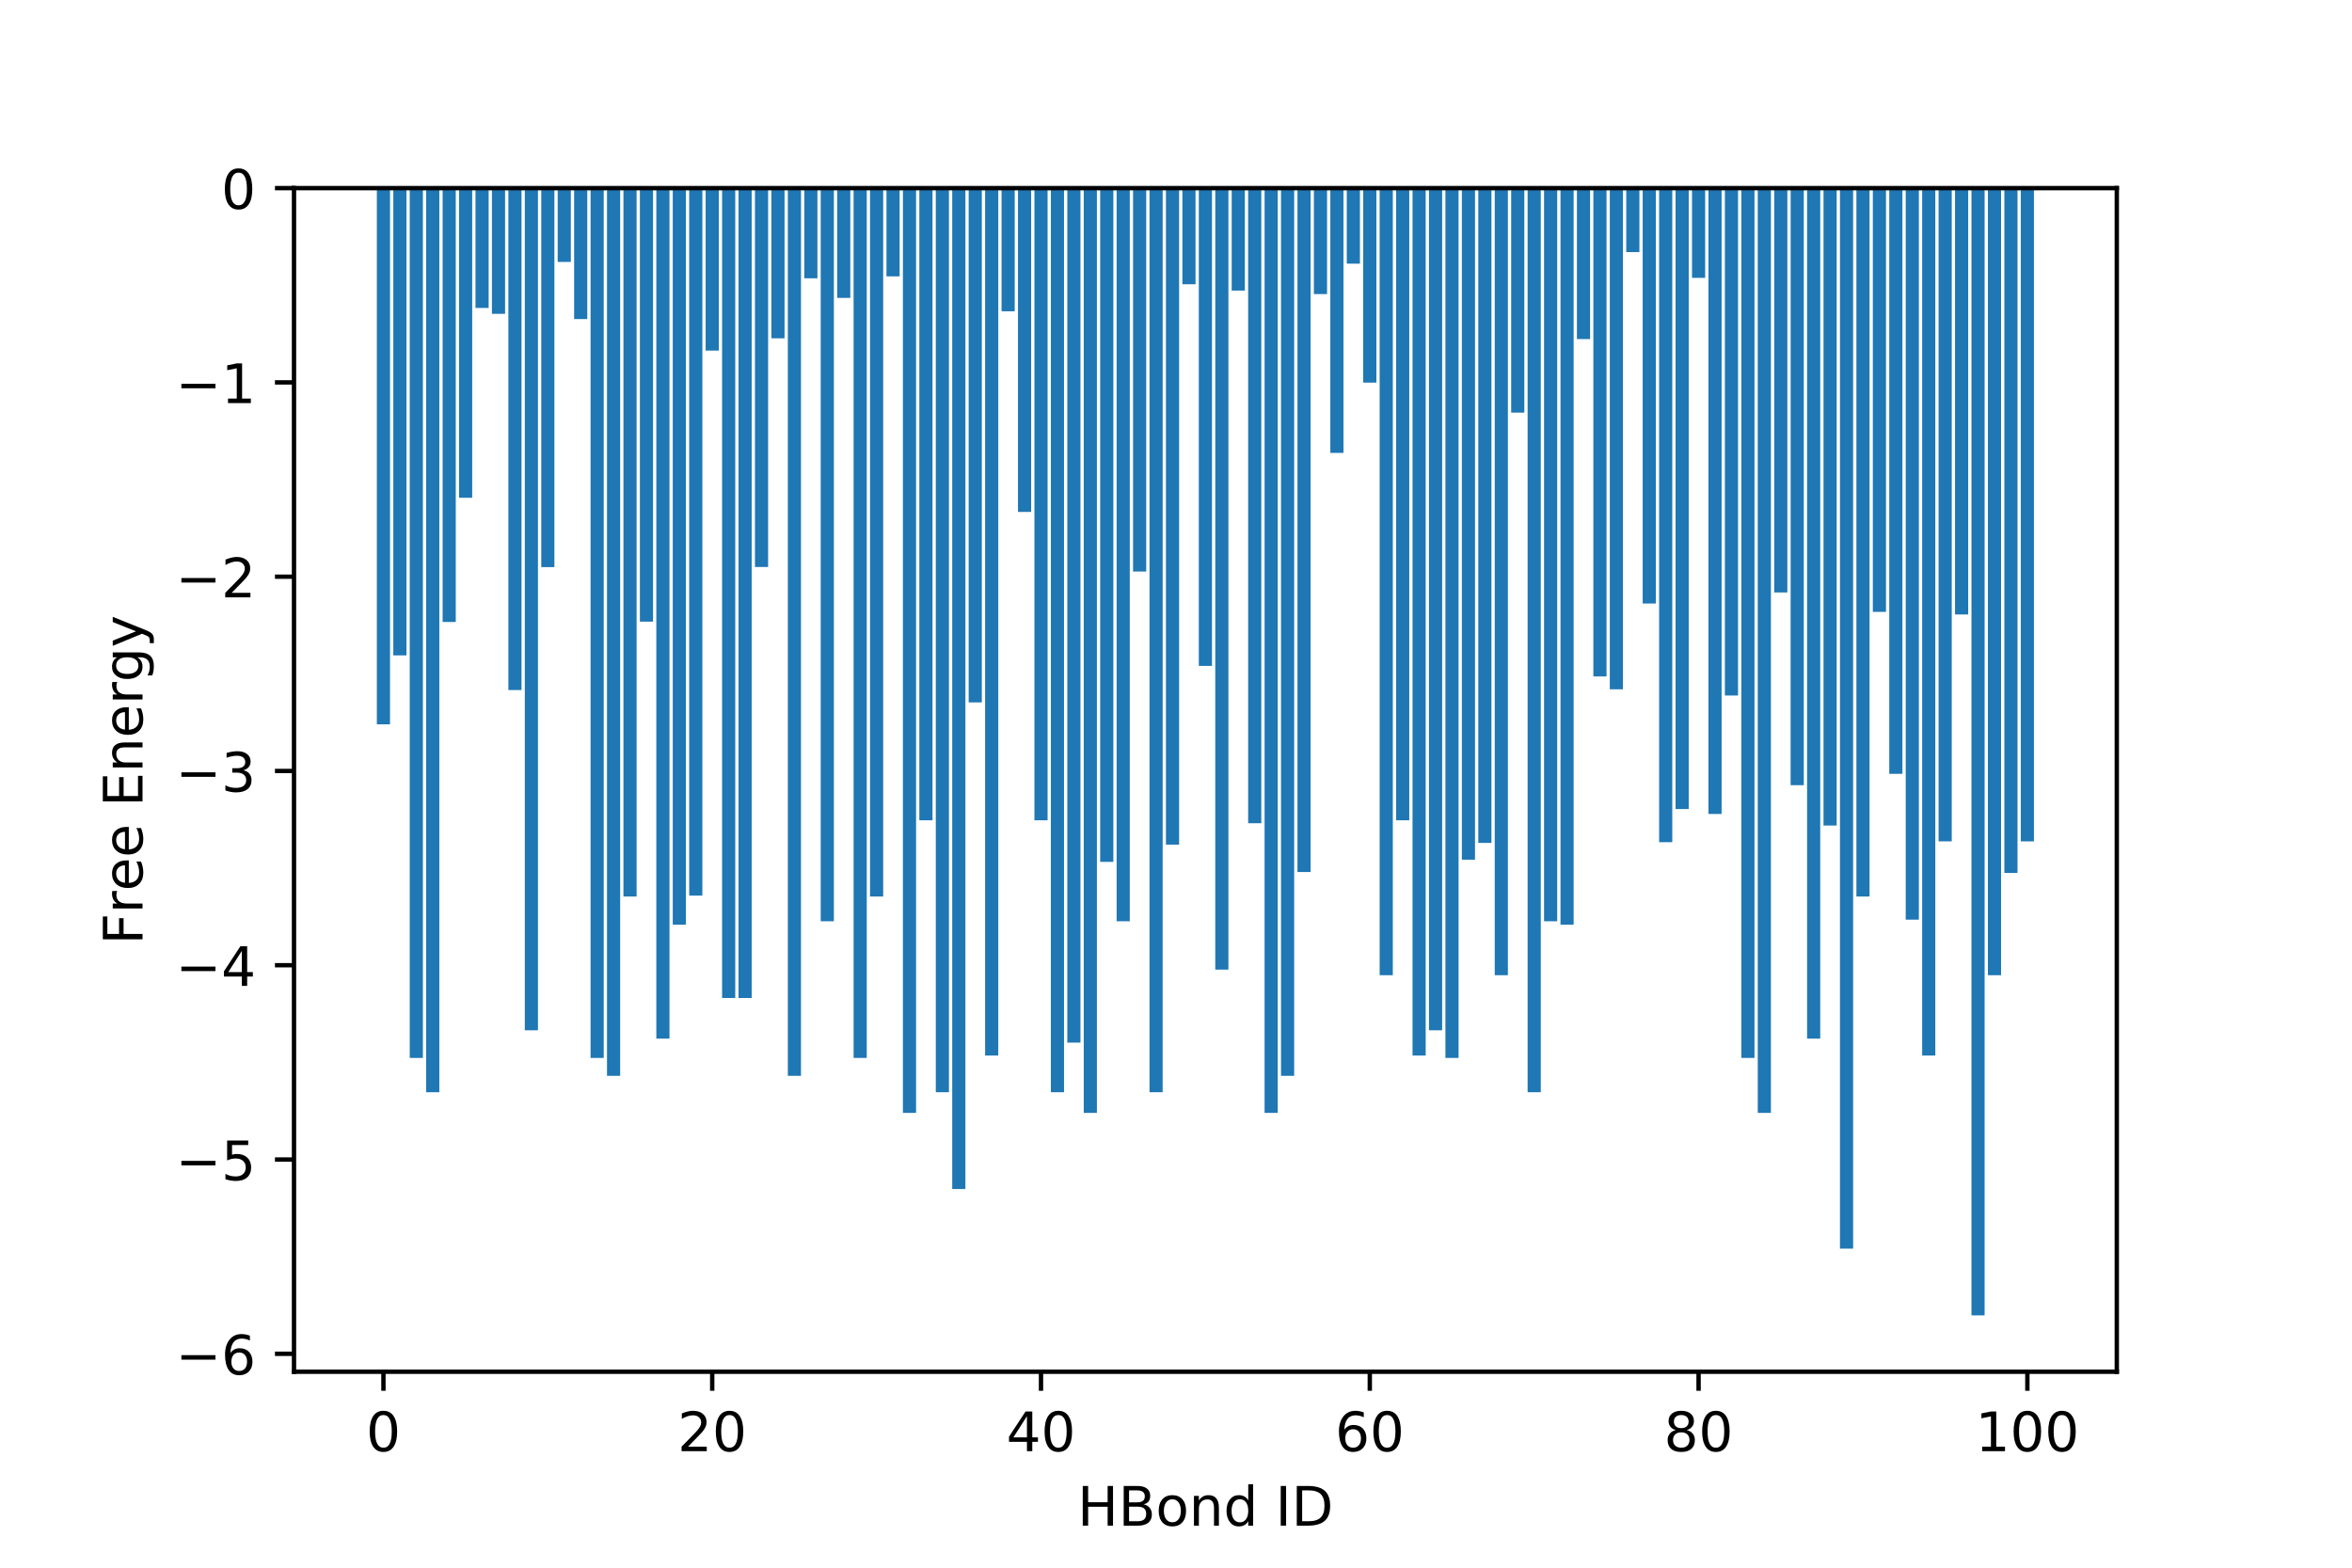 <?xml version="1.0" encoding="utf-8" standalone="no"?>
<!DOCTYPE svg PUBLIC "-//W3C//DTD SVG 1.1//EN"
  "http://www.w3.org/Graphics/SVG/1.1/DTD/svg11.dtd">
<!-- Created with matplotlib (http://matplotlib.org/) -->
<svg height="288pt" version="1.1" viewBox="0 0 432 288" width="432pt" xmlns="http://www.w3.org/2000/svg" xmlns:xlink="http://www.w3.org/1999/xlink">
 <defs>
  <style type="text/css">
*{stroke-linecap:butt;stroke-linejoin:round;}
  </style>
 </defs>
 <g id="figure_1">
  <g id="patch_1">
   <path d="M 0 288 
L 432 288 
L 432 0 
L 0 0 
z
" style="fill:#ffffff;"/>
  </g>
  <g id="axes_1">
   <g id="patch_2">
    <path d="M 54 252 
L 388.8 252 
L 388.8 34.56 
L 54 34.56 
z
" style="fill:#ffffff;"/>
   </g>
   <g id="patch_3">
    <path clip-path="url(#p989423bace)" d="M 69.218 34.56 
L 71.634 34.56 
L 71.634 133.068 
L 69.218 133.068 
z
" style="fill:#1f77b4;"/>
   </g>
   <g id="patch_4">
    <path clip-path="url(#p989423bace)" d="M 72.238 34.56 
L 74.653 34.56 
L 74.653 120.399 
L 72.238 120.399 
z
" style="fill:#1f77b4;"/>
   </g>
   <g id="patch_5">
    <path clip-path="url(#p989423bace)" d="M 75.257 34.56 
L 77.673 34.56 
L 77.673 194.352 
L 75.257 194.352 
z
" style="fill:#1f77b4;"/>
   </g>
   <g id="patch_6">
    <path clip-path="url(#p989423bace)" d="M 78.277 34.56 
L 80.692 34.56 
L 80.692 200.652 
L 78.277 200.652 
z
" style="fill:#1f77b4;"/>
   </g>
   <g id="patch_7">
    <path clip-path="url(#p989423bace)" d="M 81.296 34.56 
L 83.712 34.56 
L 83.712 114.262 
L 81.296 114.262 
z
" style="fill:#1f77b4;"/>
   </g>
   <g id="patch_8">
    <path clip-path="url(#p989423bace)" d="M 84.316 34.56 
L 86.731 34.56 
L 86.731 91.445 
L 84.316 91.445 
z
" style="fill:#1f77b4;"/>
   </g>
   <g id="patch_9">
    <path clip-path="url(#p989423bace)" d="M 87.335 34.56 
L 89.751 34.56 
L 89.751 56.572 
L 87.335 56.572 
z
" style="fill:#1f77b4;"/>
   </g>
   <g id="patch_10">
    <path clip-path="url(#p989423bace)" d="M 90.355 34.56 
L 92.77 34.56 
L 92.77 57.655 
L 90.355 57.655 
z
" style="fill:#1f77b4;"/>
   </g>
   <g id="patch_11">
    <path clip-path="url(#p989423bace)" d="M 93.374 34.56 
L 95.79 34.56 
L 95.79 126.77 
L 93.374 126.77 
z
" style="fill:#1f77b4;"/>
   </g>
   <g id="patch_12">
    <path clip-path="url(#p989423bace)" d="M 96.394 34.56 
L 98.809 34.56 
L 98.809 189.273 
L 96.394 189.273 
z
" style="fill:#1f77b4;"/>
   </g>
   <g id="patch_13">
    <path clip-path="url(#p989423bace)" d="M 99.413 34.56 
L 101.829 34.56 
L 101.829 104.184 
L 99.413 104.184 
z
" style="fill:#1f77b4;"/>
   </g>
   <g id="patch_14">
    <path clip-path="url(#p989423bace)" d="M 102.432 34.56 
L 104.848 34.56 
L 104.848 48.121 
L 102.432 48.121 
z
" style="fill:#1f77b4;"/>
   </g>
   <g id="patch_15">
    <path clip-path="url(#p989423bace)" d="M 105.452 34.56 
L 107.868 34.56 
L 107.868 58.614 
L 105.452 58.614 
z
" style="fill:#1f77b4;"/>
   </g>
   <g id="patch_16">
    <path clip-path="url(#p989423bace)" d="M 108.471 34.56 
L 110.887 34.56 
L 110.887 194.352 
L 108.471 194.352 
z
" style="fill:#1f77b4;"/>
   </g>
   <g id="patch_17">
    <path clip-path="url(#p989423bace)" d="M 111.491 34.56 
L 113.906 34.56 
L 113.906 197.639 
L 111.491 197.639 
z
" style="fill:#1f77b4;"/>
   </g>
   <g id="patch_18">
    <path clip-path="url(#p989423bace)" d="M 114.51 34.56 
L 116.926 34.56 
L 116.926 164.697 
L 114.51 164.697 
z
" style="fill:#1f77b4;"/>
   </g>
   <g id="patch_19">
    <path clip-path="url(#p989423bace)" d="M 117.53 34.56 
L 119.945 34.56 
L 119.945 114.202 
L 117.53 114.202 
z
" style="fill:#1f77b4;"/>
   </g>
   <g id="patch_20">
    <path clip-path="url(#p989423bace)" d="M 120.549 34.56 
L 122.965 34.56 
L 122.965 190.805 
L 120.549 190.805 
z
" style="fill:#1f77b4;"/>
   </g>
   <g id="patch_21">
    <path clip-path="url(#p989423bace)" d="M 123.569 34.56 
L 125.984 34.56 
L 125.984 169.871 
L 123.569 169.871 
z
" style="fill:#1f77b4;"/>
   </g>
   <g id="patch_22">
    <path clip-path="url(#p989423bace)" d="M 126.588 34.56 
L 129.004 34.56 
L 129.004 164.534 
L 126.588 164.534 
z
" style="fill:#1f77b4;"/>
   </g>
   <g id="patch_23">
    <path clip-path="url(#p989423bace)" d="M 129.608 34.56 
L 132.023 34.56 
L 132.023 64.405 
L 129.608 64.405 
z
" style="fill:#1f77b4;"/>
   </g>
   <g id="patch_24">
    <path clip-path="url(#p989423bace)" d="M 132.627 34.56 
L 135.043 34.56 
L 135.043 183.342 
L 132.627 183.342 
z
" style="fill:#1f77b4;"/>
   </g>
   <g id="patch_25">
    <path clip-path="url(#p989423bace)" d="M 135.647 34.56 
L 138.062 34.56 
L 138.062 183.342 
L 135.647 183.342 
z
" style="fill:#1f77b4;"/>
   </g>
   <g id="patch_26">
    <path clip-path="url(#p989423bace)" d="M 138.666 34.56 
L 141.082 34.56 
L 141.082 104.162 
L 138.666 104.162 
z
" style="fill:#1f77b4;"/>
   </g>
   <g id="patch_27">
    <path clip-path="url(#p989423bace)" d="M 141.686 34.56 
L 144.101 34.56 
L 144.101 62.15 
L 141.686 62.15 
z
" style="fill:#1f77b4;"/>
   </g>
   <g id="patch_28">
    <path clip-path="url(#p989423bace)" d="M 144.705 34.56 
L 147.121 34.56 
L 147.121 197.639 
L 144.705 197.639 
z
" style="fill:#1f77b4;"/>
   </g>
   <g id="patch_29">
    <path clip-path="url(#p989423bace)" d="M 147.725 34.56 
L 150.14 34.56 
L 150.14 51.124 
L 147.725 51.124 
z
" style="fill:#1f77b4;"/>
   </g>
   <g id="patch_30">
    <path clip-path="url(#p989423bace)" d="M 150.744 34.56 
L 153.16 34.56 
L 153.16 169.246 
L 150.744 169.246 
z
" style="fill:#1f77b4;"/>
   </g>
   <g id="patch_31">
    <path clip-path="url(#p989423bace)" d="M 153.764 34.56 
L 156.179 34.56 
L 156.179 54.725 
L 153.764 54.725 
z
" style="fill:#1f77b4;"/>
   </g>
   <g id="patch_32">
    <path clip-path="url(#p989423bace)" d="M 156.783 34.56 
L 159.199 34.56 
L 159.199 194.352 
L 156.783 194.352 
z
" style="fill:#1f77b4;"/>
   </g>
   <g id="patch_33">
    <path clip-path="url(#p989423bace)" d="M 159.803 34.56 
L 162.218 34.56 
L 162.218 164.697 
L 159.803 164.697 
z
" style="fill:#1f77b4;"/>
   </g>
   <g id="patch_34">
    <path clip-path="url(#p989423bace)" d="M 162.822 34.56 
L 165.238 34.56 
L 165.238 50.771 
L 162.822 50.771 
z
" style="fill:#1f77b4;"/>
   </g>
   <g id="patch_35">
    <path clip-path="url(#p989423bace)" d="M 165.842 34.56 
L 168.257 34.56 
L 168.257 204.449 
L 165.842 204.449 
z
" style="fill:#1f77b4;"/>
   </g>
   <g id="patch_36">
    <path clip-path="url(#p989423bace)" d="M 168.861 34.56 
L 171.277 34.56 
L 171.277 150.695 
L 168.861 150.695 
z
" style="fill:#1f77b4;"/>
   </g>
   <g id="patch_37">
    <path clip-path="url(#p989423bace)" d="M 171.881 34.56 
L 174.296 34.56 
L 174.296 200.652 
L 171.881 200.652 
z
" style="fill:#1f77b4;"/>
   </g>
   <g id="patch_38">
    <path clip-path="url(#p989423bace)" d="M 174.9 34.56 
L 177.316 34.56 
L 177.316 218.433 
L 174.9 218.433 
z
" style="fill:#1f77b4;"/>
   </g>
   <g id="patch_39">
    <path clip-path="url(#p989423bace)" d="M 177.919 34.56 
L 180.335 34.56 
L 180.335 129.038 
L 177.919 129.038 
z
" style="fill:#1f77b4;"/>
   </g>
   <g id="patch_40">
    <path clip-path="url(#p989423bace)" d="M 180.939 34.56 
L 183.355 34.56 
L 183.355 193.915 
L 180.939 193.915 
z
" style="fill:#1f77b4;"/>
   </g>
   <g id="patch_41">
    <path clip-path="url(#p989423bace)" d="M 183.958 34.56 
L 186.374 34.56 
L 186.374 57.185 
L 183.958 57.185 
z
" style="fill:#1f77b4;"/>
   </g>
   <g id="patch_42">
    <path clip-path="url(#p989423bace)" d="M 186.978 34.56 
L 189.394 34.56 
L 189.394 94.048 
L 186.978 94.048 
z
" style="fill:#1f77b4;"/>
   </g>
   <g id="patch_43">
    <path clip-path="url(#p989423bace)" d="M 189.997 34.56 
L 192.413 34.56 
L 192.413 150.695 
L 189.997 150.695 
z
" style="fill:#1f77b4;"/>
   </g>
   <g id="patch_44">
    <path clip-path="url(#p989423bace)" d="M 193.017 34.56 
L 195.432 34.56 
L 195.432 200.652 
L 193.017 200.652 
z
" style="fill:#1f77b4;"/>
   </g>
   <g id="patch_45">
    <path clip-path="url(#p989423bace)" d="M 196.036 34.56 
L 198.452 34.56 
L 198.452 191.54 
L 196.036 191.54 
z
" style="fill:#1f77b4;"/>
   </g>
   <g id="patch_46">
    <path clip-path="url(#p989423bace)" d="M 199.056 34.56 
L 201.471 34.56 
L 201.471 204.449 
L 199.056 204.449 
z
" style="fill:#1f77b4;"/>
   </g>
   <g id="patch_47">
    <path clip-path="url(#p989423bace)" d="M 202.075 34.56 
L 204.491 34.56 
L 204.491 158.333 
L 202.075 158.333 
z
" style="fill:#1f77b4;"/>
   </g>
   <g id="patch_48">
    <path clip-path="url(#p989423bace)" d="M 205.095 34.56 
L 207.51 34.56 
L 207.51 169.246 
L 205.095 169.246 
z
" style="fill:#1f77b4;"/>
   </g>
   <g id="patch_49">
    <path clip-path="url(#p989423bace)" d="M 208.114 34.56 
L 210.53 34.56 
L 210.53 104.995 
L 208.114 104.995 
z
" style="fill:#1f77b4;"/>
   </g>
   <g id="patch_50">
    <path clip-path="url(#p989423bace)" d="M 211.134 34.56 
L 213.549 34.56 
L 213.549 200.652 
L 211.134 200.652 
z
" style="fill:#1f77b4;"/>
   </g>
   <g id="patch_51">
    <path clip-path="url(#p989423bace)" d="M 214.153 34.56 
L 216.569 34.56 
L 216.569 155.167 
L 214.153 155.167 
z
" style="fill:#1f77b4;"/>
   </g>
   <g id="patch_52">
    <path clip-path="url(#p989423bace)" d="M 217.173 34.56 
L 219.588 34.56 
L 219.588 52.22 
L 217.173 52.22 
z
" style="fill:#1f77b4;"/>
   </g>
   <g id="patch_53">
    <path clip-path="url(#p989423bace)" d="M 220.192 34.56 
L 222.608 34.56 
L 222.608 122.331 
L 220.192 122.331 
z
" style="fill:#1f77b4;"/>
   </g>
   <g id="patch_54">
    <path clip-path="url(#p989423bace)" d="M 223.212 34.56 
L 225.627 34.56 
L 225.627 178.127 
L 223.212 178.127 
z
" style="fill:#1f77b4;"/>
   </g>
   <g id="patch_55">
    <path clip-path="url(#p989423bace)" d="M 226.231 34.56 
L 228.647 34.56 
L 228.647 53.383 
L 226.231 53.383 
z
" style="fill:#1f77b4;"/>
   </g>
   <g id="patch_56">
    <path clip-path="url(#p989423bace)" d="M 229.251 34.56 
L 231.666 34.56 
L 231.666 151.236 
L 229.251 151.236 
z
" style="fill:#1f77b4;"/>
   </g>
   <g id="patch_57">
    <path clip-path="url(#p989423bace)" d="M 232.27 34.56 
L 234.686 34.56 
L 234.686 204.449 
L 232.27 204.449 
z
" style="fill:#1f77b4;"/>
   </g>
   <g id="patch_58">
    <path clip-path="url(#p989423bace)" d="M 235.29 34.56 
L 237.705 34.56 
L 237.705 197.639 
L 235.29 197.639 
z
" style="fill:#1f77b4;"/>
   </g>
   <g id="patch_59">
    <path clip-path="url(#p989423bace)" d="M 238.309 34.56 
L 240.725 34.56 
L 240.725 160.197 
L 238.309 160.197 
z
" style="fill:#1f77b4;"/>
   </g>
   <g id="patch_60">
    <path clip-path="url(#p989423bace)" d="M 241.329 34.56 
L 243.744 34.56 
L 243.744 54.025 
L 241.329 54.025 
z
" style="fill:#1f77b4;"/>
   </g>
   <g id="patch_61">
    <path clip-path="url(#p989423bace)" d="M 244.348 34.56 
L 246.764 34.56 
L 246.764 83.203 
L 244.348 83.203 
z
" style="fill:#1f77b4;"/>
   </g>
   <g id="patch_62">
    <path clip-path="url(#p989423bace)" d="M 247.368 34.56 
L 249.783 34.56 
L 249.783 48.436 
L 247.368 48.436 
z
" style="fill:#1f77b4;"/>
   </g>
   <g id="patch_63">
    <path clip-path="url(#p989423bace)" d="M 250.387 34.56 
L 252.803 34.56 
L 252.803 70.29 
L 250.387 70.29 
z
" style="fill:#1f77b4;"/>
   </g>
   <g id="patch_64">
    <path clip-path="url(#p989423bace)" d="M 253.406 34.56 
L 255.822 34.56 
L 255.822 179.156 
L 253.406 179.156 
z
" style="fill:#1f77b4;"/>
   </g>
   <g id="patch_65">
    <path clip-path="url(#p989423bace)" d="M 256.426 34.56 
L 258.842 34.56 
L 258.842 150.695 
L 256.426 150.695 
z
" style="fill:#1f77b4;"/>
   </g>
   <g id="patch_66">
    <path clip-path="url(#p989423bace)" d="M 259.445 34.56 
L 261.861 34.56 
L 261.861 193.915 
L 259.445 193.915 
z
" style="fill:#1f77b4;"/>
   </g>
   <g id="patch_67">
    <path clip-path="url(#p989423bace)" d="M 262.465 34.56 
L 264.881 34.56 
L 264.881 189.273 
L 262.465 189.273 
z
" style="fill:#1f77b4;"/>
   </g>
   <g id="patch_68">
    <path clip-path="url(#p989423bace)" d="M 265.484 34.56 
L 267.9 34.56 
L 267.9 194.352 
L 265.484 194.352 
z
" style="fill:#1f77b4;"/>
   </g>
   <g id="patch_69">
    <path clip-path="url(#p989423bace)" d="M 268.504 34.56 
L 270.919 34.56 
L 270.919 157.933 
L 268.504 157.933 
z
" style="fill:#1f77b4;"/>
   </g>
   <g id="patch_70">
    <path clip-path="url(#p989423bace)" d="M 271.523 34.56 
L 273.939 34.56 
L 273.939 154.85 
L 271.523 154.85 
z
" style="fill:#1f77b4;"/>
   </g>
   <g id="patch_71">
    <path clip-path="url(#p989423bace)" d="M 274.543 34.56 
L 276.958 34.56 
L 276.958 179.156 
L 274.543 179.156 
z
" style="fill:#1f77b4;"/>
   </g>
   <g id="patch_72">
    <path clip-path="url(#p989423bace)" d="M 277.562 34.56 
L 279.978 34.56 
L 279.978 75.803 
L 277.562 75.803 
z
" style="fill:#1f77b4;"/>
   </g>
   <g id="patch_73">
    <path clip-path="url(#p989423bace)" d="M 280.582 34.56 
L 282.997 34.56 
L 282.997 200.652 
L 280.582 200.652 
z
" style="fill:#1f77b4;"/>
   </g>
   <g id="patch_74">
    <path clip-path="url(#p989423bace)" d="M 283.601 34.56 
L 286.017 34.56 
L 286.017 169.246 
L 283.601 169.246 
z
" style="fill:#1f77b4;"/>
   </g>
   <g id="patch_75">
    <path clip-path="url(#p989423bace)" d="M 286.621 34.56 
L 289.036 34.56 
L 289.036 169.871 
L 286.621 169.871 
z
" style="fill:#1f77b4;"/>
   </g>
   <g id="patch_76">
    <path clip-path="url(#p989423bace)" d="M 289.64 34.56 
L 292.056 34.56 
L 292.056 62.289 
L 289.64 62.289 
z
" style="fill:#1f77b4;"/>
   </g>
   <g id="patch_77">
    <path clip-path="url(#p989423bace)" d="M 292.66 34.56 
L 295.075 34.56 
L 295.075 124.266 
L 292.66 124.266 
z
" style="fill:#1f77b4;"/>
   </g>
   <g id="patch_78">
    <path clip-path="url(#p989423bace)" d="M 295.679 34.56 
L 298.095 34.56 
L 298.095 126.63 
L 295.679 126.63 
z
" style="fill:#1f77b4;"/>
   </g>
   <g id="patch_79">
    <path clip-path="url(#p989423bace)" d="M 298.699 34.56 
L 301.114 34.56 
L 301.114 46.315 
L 298.699 46.315 
z
" style="fill:#1f77b4;"/>
   </g>
   <g id="patch_80">
    <path clip-path="url(#p989423bace)" d="M 301.718 34.56 
L 304.134 34.56 
L 304.134 110.87 
L 301.718 110.87 
z
" style="fill:#1f77b4;"/>
   </g>
   <g id="patch_81">
    <path clip-path="url(#p989423bace)" d="M 304.738 34.56 
L 307.153 34.56 
L 307.153 154.72 
L 304.738 154.72 
z
" style="fill:#1f77b4;"/>
   </g>
   <g id="patch_82">
    <path clip-path="url(#p989423bace)" d="M 307.757 34.56 
L 310.173 34.56 
L 310.173 148.625 
L 307.757 148.625 
z
" style="fill:#1f77b4;"/>
   </g>
   <g id="patch_83">
    <path clip-path="url(#p989423bace)" d="M 310.777 34.56 
L 313.192 34.56 
L 313.192 51.046 
L 310.777 51.046 
z
" style="fill:#1f77b4;"/>
   </g>
   <g id="patch_84">
    <path clip-path="url(#p989423bace)" d="M 313.796 34.56 
L 316.212 34.56 
L 316.212 149.535 
L 313.796 149.535 
z
" style="fill:#1f77b4;"/>
   </g>
   <g id="patch_85">
    <path clip-path="url(#p989423bace)" d="M 316.816 34.56 
L 319.231 34.56 
L 319.231 127.773 
L 316.816 127.773 
z
" style="fill:#1f77b4;"/>
   </g>
   <g id="patch_86">
    <path clip-path="url(#p989423bace)" d="M 319.835 34.56 
L 322.251 34.56 
L 322.251 194.352 
L 319.835 194.352 
z
" style="fill:#1f77b4;"/>
   </g>
   <g id="patch_87">
    <path clip-path="url(#p989423bace)" d="M 322.855 34.56 
L 325.27 34.56 
L 325.27 204.449 
L 322.855 204.449 
z
" style="fill:#1f77b4;"/>
   </g>
   <g id="patch_88">
    <path clip-path="url(#p989423bace)" d="M 325.874 34.56 
L 328.29 34.56 
L 328.29 108.841 
L 325.874 108.841 
z
" style="fill:#1f77b4;"/>
   </g>
   <g id="patch_89">
    <path clip-path="url(#p989423bace)" d="M 328.894 34.56 
L 331.309 34.56 
L 331.309 144.246 
L 328.894 144.246 
z
" style="fill:#1f77b4;"/>
   </g>
   <g id="patch_90">
    <path clip-path="url(#p989423bace)" d="M 331.913 34.56 
L 334.329 34.56 
L 334.329 190.805 
L 331.913 190.805 
z
" style="fill:#1f77b4;"/>
   </g>
   <g id="patch_91">
    <path clip-path="url(#p989423bace)" d="M 334.932 34.56 
L 337.348 34.56 
L 337.348 151.657 
L 334.932 151.657 
z
" style="fill:#1f77b4;"/>
   </g>
   <g id="patch_92">
    <path clip-path="url(#p989423bace)" d="M 337.952 34.56 
L 340.368 34.56 
L 340.368 229.386 
L 337.952 229.386 
z
" style="fill:#1f77b4;"/>
   </g>
   <g id="patch_93">
    <path clip-path="url(#p989423bace)" d="M 340.971 34.56 
L 343.387 34.56 
L 343.387 164.697 
L 340.971 164.697 
z
" style="fill:#1f77b4;"/>
   </g>
   <g id="patch_94">
    <path clip-path="url(#p989423bace)" d="M 343.991 34.56 
L 346.406 34.56 
L 346.406 112.409 
L 343.991 112.409 
z
" style="fill:#1f77b4;"/>
   </g>
   <g id="patch_95">
    <path clip-path="url(#p989423bace)" d="M 347.01 34.56 
L 349.426 34.56 
L 349.426 142.16 
L 347.01 142.16 
z
" style="fill:#1f77b4;"/>
   </g>
   <g id="patch_96">
    <path clip-path="url(#p989423bace)" d="M 350.03 34.56 
L 352.445 34.56 
L 352.445 168.951 
L 350.03 168.951 
z
" style="fill:#1f77b4;"/>
   </g>
   <g id="patch_97">
    <path clip-path="url(#p989423bace)" d="M 353.049 34.56 
L 355.465 34.56 
L 355.465 193.915 
L 353.049 193.915 
z
" style="fill:#1f77b4;"/>
   </g>
   <g id="patch_98">
    <path clip-path="url(#p989423bace)" d="M 356.069 34.56 
L 358.484 34.56 
L 358.484 154.564 
L 356.069 154.564 
z
" style="fill:#1f77b4;"/>
   </g>
   <g id="patch_99">
    <path clip-path="url(#p989423bace)" d="M 359.088 34.56 
L 361.504 34.56 
L 361.504 112.883 
L 359.088 112.883 
z
" style="fill:#1f77b4;"/>
   </g>
   <g id="patch_100">
    <path clip-path="url(#p989423bace)" d="M 362.108 34.56 
L 364.523 34.56 
L 364.523 241.646 
L 362.108 241.646 
z
" style="fill:#1f77b4;"/>
   </g>
   <g id="patch_101">
    <path clip-path="url(#p989423bace)" d="M 365.127 34.56 
L 367.543 34.56 
L 367.543 179.156 
L 365.127 179.156 
z
" style="fill:#1f77b4;"/>
   </g>
   <g id="patch_102">
    <path clip-path="url(#p989423bace)" d="M 368.147 34.56 
L 370.562 34.56 
L 370.562 160.373 
L 368.147 160.373 
z
" style="fill:#1f77b4;"/>
   </g>
   <g id="patch_103">
    <path clip-path="url(#p989423bace)" d="M 371.166 34.56 
L 373.582 34.56 
L 373.582 154.57 
L 371.166 154.57 
z
" style="fill:#1f77b4;"/>
   </g>
   <g id="matplotlib.axis_1">
    <g id="xtick_1">
     <g id="line2d_1">
      <defs>
       <path d="M 0 0 
L 0 3.5 
" id="m4e411d3471" style="stroke:#000000;stroke-width:0.8;"/>
      </defs>
      <g>
       <use style="stroke:#000000;stroke-width:0.8;" x="70.426" xlink:href="#m4e411d3471" y="252"/>
      </g>
     </g>
     <g id="text_1">
      <!-- 0 -->
      <defs>
       <path d="M 31.781 66.406 
Q 24.172 66.406 20.328 58.906 
Q 16.5 51.422 16.5 36.375 
Q 16.5 21.391 20.328 13.891 
Q 24.172 6.391 31.781 6.391 
Q 39.453 6.391 43.281 13.891 
Q 47.125 21.391 47.125 36.375 
Q 47.125 51.422 43.281 58.906 
Q 39.453 66.406 31.781 66.406 
z
M 31.781 74.219 
Q 44.047 74.219 50.516 64.516 
Q 56.984 54.828 56.984 36.375 
Q 56.984 17.969 50.516 8.266 
Q 44.047 -1.422 31.781 -1.422 
Q 19.531 -1.422 13.062 8.266 
Q 6.594 17.969 6.594 36.375 
Q 6.594 54.828 13.062 64.516 
Q 19.531 74.219 31.781 74.219 
z
" id="DejaVuSans-30"/>
      </defs>
      <g transform="translate(67.245 266.598)scale(0.1 -0.1)">
       <use xlink:href="#DejaVuSans-30"/>
      </g>
     </g>
    </g>
    <g id="xtick_2">
     <g id="line2d_2">
      <g>
       <use style="stroke:#000000;stroke-width:0.8;" x="130.816" xlink:href="#m4e411d3471" y="252"/>
      </g>
     </g>
     <g id="text_2">
      <!-- 20 -->
      <defs>
       <path d="M 19.188 8.297 
L 53.609 8.297 
L 53.609 0 
L 7.328 0 
L 7.328 8.297 
Q 12.938 14.109 22.625 23.891 
Q 32.328 33.688 34.812 36.531 
Q 39.547 41.844 41.422 45.531 
Q 43.312 49.219 43.312 52.781 
Q 43.312 58.594 39.234 62.25 
Q 35.156 65.922 28.609 65.922 
Q 23.969 65.922 18.812 64.312 
Q 13.672 62.703 7.812 59.422 
L 7.812 69.391 
Q 13.766 71.781 18.938 73 
Q 24.125 74.219 28.422 74.219 
Q 39.75 74.219 46.484 68.547 
Q 53.219 62.891 53.219 53.422 
Q 53.219 48.922 51.531 44.891 
Q 49.859 40.875 45.406 35.406 
Q 44.188 33.984 37.641 27.219 
Q 31.109 20.453 19.188 8.297 
z
" id="DejaVuSans-32"/>
      </defs>
      <g transform="translate(124.453 266.598)scale(0.1 -0.1)">
       <use xlink:href="#DejaVuSans-32"/>
       <use x="63.623" xlink:href="#DejaVuSans-30"/>
      </g>
     </g>
    </g>
    <g id="xtick_3">
     <g id="line2d_3">
      <g>
       <use style="stroke:#000000;stroke-width:0.8;" x="191.205" xlink:href="#m4e411d3471" y="252"/>
      </g>
     </g>
     <g id="text_3">
      <!-- 40 -->
      <defs>
       <path d="M 37.797 64.312 
L 12.891 25.391 
L 37.797 25.391 
z
M 35.203 72.906 
L 47.609 72.906 
L 47.609 25.391 
L 58.016 25.391 
L 58.016 17.188 
L 47.609 17.188 
L 47.609 0 
L 37.797 0 
L 37.797 17.188 
L 4.891 17.188 
L 4.891 26.703 
z
" id="DejaVuSans-34"/>
      </defs>
      <g transform="translate(184.843 266.598)scale(0.1 -0.1)">
       <use xlink:href="#DejaVuSans-34"/>
       <use x="63.623" xlink:href="#DejaVuSans-30"/>
      </g>
     </g>
    </g>
    <g id="xtick_4">
     <g id="line2d_4">
      <g>
       <use style="stroke:#000000;stroke-width:0.8;" x="251.595" xlink:href="#m4e411d3471" y="252"/>
      </g>
     </g>
     <g id="text_4">
      <!-- 60 -->
      <defs>
       <path d="M 33.016 40.375 
Q 26.375 40.375 22.484 35.828 
Q 18.609 31.297 18.609 23.391 
Q 18.609 15.531 22.484 10.953 
Q 26.375 6.391 33.016 6.391 
Q 39.656 6.391 43.531 10.953 
Q 47.406 15.531 47.406 23.391 
Q 47.406 31.297 43.531 35.828 
Q 39.656 40.375 33.016 40.375 
z
M 52.594 71.297 
L 52.594 62.312 
Q 48.875 64.062 45.094 64.984 
Q 41.312 65.922 37.594 65.922 
Q 27.828 65.922 22.672 59.328 
Q 17.531 52.734 16.797 39.406 
Q 19.672 43.656 24.016 45.922 
Q 28.375 48.188 33.594 48.188 
Q 44.578 48.188 50.953 41.516 
Q 57.328 34.859 57.328 23.391 
Q 57.328 12.156 50.688 5.359 
Q 44.047 -1.422 33.016 -1.422 
Q 20.359 -1.422 13.672 8.266 
Q 6.984 17.969 6.984 36.375 
Q 6.984 53.656 15.188 63.938 
Q 23.391 74.219 37.203 74.219 
Q 40.922 74.219 44.703 73.484 
Q 48.484 72.75 52.594 71.297 
z
" id="DejaVuSans-36"/>
      </defs>
      <g transform="translate(245.232 266.598)scale(0.1 -0.1)">
       <use xlink:href="#DejaVuSans-36"/>
       <use x="63.623" xlink:href="#DejaVuSans-30"/>
      </g>
     </g>
    </g>
    <g id="xtick_5">
     <g id="line2d_5">
      <g>
       <use style="stroke:#000000;stroke-width:0.8;" x="311.984" xlink:href="#m4e411d3471" y="252"/>
      </g>
     </g>
     <g id="text_5">
      <!-- 80 -->
      <defs>
       <path d="M 31.781 34.625 
Q 24.75 34.625 20.719 30.859 
Q 16.703 27.094 16.703 20.516 
Q 16.703 13.922 20.719 10.156 
Q 24.75 6.391 31.781 6.391 
Q 38.812 6.391 42.859 10.172 
Q 46.922 13.969 46.922 20.516 
Q 46.922 27.094 42.891 30.859 
Q 38.875 34.625 31.781 34.625 
z
M 21.922 38.812 
Q 15.578 40.375 12.031 44.719 
Q 8.5 49.078 8.5 55.328 
Q 8.5 64.062 14.719 69.141 
Q 20.953 74.219 31.781 74.219 
Q 42.672 74.219 48.875 69.141 
Q 55.078 64.062 55.078 55.328 
Q 55.078 49.078 51.531 44.719 
Q 48 40.375 41.703 38.812 
Q 48.828 37.156 52.797 32.312 
Q 56.781 27.484 56.781 20.516 
Q 56.781 9.906 50.312 4.234 
Q 43.844 -1.422 31.781 -1.422 
Q 19.734 -1.422 13.25 4.234 
Q 6.781 9.906 6.781 20.516 
Q 6.781 27.484 10.781 32.312 
Q 14.797 37.156 21.922 38.812 
z
M 18.312 54.391 
Q 18.312 48.734 21.844 45.562 
Q 25.391 42.391 31.781 42.391 
Q 38.141 42.391 41.719 45.562 
Q 45.312 48.734 45.312 54.391 
Q 45.312 60.062 41.719 63.234 
Q 38.141 66.406 31.781 66.406 
Q 25.391 66.406 21.844 63.234 
Q 18.312 60.062 18.312 54.391 
z
" id="DejaVuSans-38"/>
      </defs>
      <g transform="translate(305.622 266.598)scale(0.1 -0.1)">
       <use xlink:href="#DejaVuSans-38"/>
       <use x="63.623" xlink:href="#DejaVuSans-30"/>
      </g>
     </g>
    </g>
    <g id="xtick_6">
     <g id="line2d_6">
      <g>
       <use style="stroke:#000000;stroke-width:0.8;" x="372.374" xlink:href="#m4e411d3471" y="252"/>
      </g>
     </g>
     <g id="text_6">
      <!-- 100 -->
      <defs>
       <path d="M 12.406 8.297 
L 28.516 8.297 
L 28.516 63.922 
L 10.984 60.406 
L 10.984 69.391 
L 28.422 72.906 
L 38.281 72.906 
L 38.281 8.297 
L 54.391 8.297 
L 54.391 0 
L 12.406 0 
z
" id="DejaVuSans-31"/>
      </defs>
      <g transform="translate(362.83 266.598)scale(0.1 -0.1)">
       <use xlink:href="#DejaVuSans-31"/>
       <use x="63.623" xlink:href="#DejaVuSans-30"/>
       <use x="127.246" xlink:href="#DejaVuSans-30"/>
      </g>
     </g>
    </g>
    <g id="text_7">
     <!-- HBond ID -->
     <defs>
      <path d="M 9.812 72.906 
L 19.672 72.906 
L 19.672 43.016 
L 55.516 43.016 
L 55.516 72.906 
L 65.375 72.906 
L 65.375 0 
L 55.516 0 
L 55.516 34.719 
L 19.672 34.719 
L 19.672 0 
L 9.812 0 
z
" id="DejaVuSans-48"/>
      <path d="M 19.672 34.812 
L 19.672 8.109 
L 35.5 8.109 
Q 43.453 8.109 47.281 11.406 
Q 51.125 14.703 51.125 21.484 
Q 51.125 28.328 47.281 31.562 
Q 43.453 34.812 35.5 34.812 
z
M 19.672 64.797 
L 19.672 42.828 
L 34.281 42.828 
Q 41.5 42.828 45.031 45.531 
Q 48.578 48.25 48.578 53.812 
Q 48.578 59.328 45.031 62.062 
Q 41.5 64.797 34.281 64.797 
z
M 9.812 72.906 
L 35.016 72.906 
Q 46.297 72.906 52.391 68.219 
Q 58.5 63.531 58.5 54.891 
Q 58.5 48.188 55.375 44.234 
Q 52.25 40.281 46.188 39.312 
Q 53.469 37.75 57.5 32.781 
Q 61.531 27.828 61.531 20.406 
Q 61.531 10.641 54.891 5.312 
Q 48.25 0 35.984 0 
L 9.812 0 
z
" id="DejaVuSans-42"/>
      <path d="M 30.609 48.391 
Q 23.391 48.391 19.188 42.75 
Q 14.984 37.109 14.984 27.297 
Q 14.984 17.484 19.156 11.844 
Q 23.344 6.203 30.609 6.203 
Q 37.797 6.203 41.984 11.859 
Q 46.188 17.531 46.188 27.297 
Q 46.188 37.016 41.984 42.703 
Q 37.797 48.391 30.609 48.391 
z
M 30.609 56 
Q 42.328 56 49.016 48.375 
Q 55.719 40.766 55.719 27.297 
Q 55.719 13.875 49.016 6.219 
Q 42.328 -1.422 30.609 -1.422 
Q 18.844 -1.422 12.172 6.219 
Q 5.516 13.875 5.516 27.297 
Q 5.516 40.766 12.172 48.375 
Q 18.844 56 30.609 56 
z
" id="DejaVuSans-6f"/>
      <path d="M 54.891 33.016 
L 54.891 0 
L 45.906 0 
L 45.906 32.719 
Q 45.906 40.484 42.875 44.328 
Q 39.844 48.188 33.797 48.188 
Q 26.516 48.188 22.312 43.547 
Q 18.109 38.922 18.109 30.906 
L 18.109 0 
L 9.078 0 
L 9.078 54.688 
L 18.109 54.688 
L 18.109 46.188 
Q 21.344 51.125 25.703 53.562 
Q 30.078 56 35.797 56 
Q 45.219 56 50.047 50.172 
Q 54.891 44.344 54.891 33.016 
z
" id="DejaVuSans-6e"/>
      <path d="M 45.406 46.391 
L 45.406 75.984 
L 54.391 75.984 
L 54.391 0 
L 45.406 0 
L 45.406 8.203 
Q 42.578 3.328 38.25 0.953 
Q 33.938 -1.422 27.875 -1.422 
Q 17.969 -1.422 11.734 6.484 
Q 5.516 14.406 5.516 27.297 
Q 5.516 40.188 11.734 48.094 
Q 17.969 56 27.875 56 
Q 33.938 56 38.25 53.625 
Q 42.578 51.266 45.406 46.391 
z
M 14.797 27.297 
Q 14.797 17.391 18.875 11.75 
Q 22.953 6.109 30.078 6.109 
Q 37.203 6.109 41.297 11.75 
Q 45.406 17.391 45.406 27.297 
Q 45.406 37.203 41.297 42.844 
Q 37.203 48.484 30.078 48.484 
Q 22.953 48.484 18.875 42.844 
Q 14.797 37.203 14.797 27.297 
z
" id="DejaVuSans-64"/>
      <path id="DejaVuSans-20"/>
      <path d="M 9.812 72.906 
L 19.672 72.906 
L 19.672 0 
L 9.812 0 
z
" id="DejaVuSans-49"/>
      <path d="M 19.672 64.797 
L 19.672 8.109 
L 31.594 8.109 
Q 46.688 8.109 53.688 14.938 
Q 60.688 21.781 60.688 36.531 
Q 60.688 51.172 53.688 57.984 
Q 46.688 64.797 31.594 64.797 
z
M 9.812 72.906 
L 30.078 72.906 
Q 51.266 72.906 61.172 64.094 
Q 71.094 55.281 71.094 36.531 
Q 71.094 17.672 61.125 8.828 
Q 51.172 0 30.078 0 
L 9.812 0 
z
" id="DejaVuSans-44"/>
     </defs>
     <g transform="translate(197.893 280.277)scale(0.1 -0.1)">
      <use xlink:href="#DejaVuSans-48"/>
      <use x="75.195" xlink:href="#DejaVuSans-42"/>
      <use x="143.799" xlink:href="#DejaVuSans-6f"/>
      <use x="204.98" xlink:href="#DejaVuSans-6e"/>
      <use x="268.359" xlink:href="#DejaVuSans-64"/>
      <use x="331.836" xlink:href="#DejaVuSans-20"/>
      <use x="363.623" xlink:href="#DejaVuSans-49"/>
      <use x="393.115" xlink:href="#DejaVuSans-44"/>
     </g>
    </g>
   </g>
   <g id="matplotlib.axis_2">
    <g id="ytick_1">
     <g id="line2d_7">
      <defs>
       <path d="M 0 0 
L -3.5 0 
" id="me85fc7430c" style="stroke:#000000;stroke-width:0.8;"/>
      </defs>
      <g>
       <use style="stroke:#000000;stroke-width:0.8;" x="54" xlink:href="#me85fc7430c" y="248.705"/>
      </g>
     </g>
     <g id="text_8">
      <!-- −6 -->
      <defs>
       <path d="M 10.594 35.5 
L 73.188 35.5 
L 73.188 27.203 
L 10.594 27.203 
z
" id="DejaVuSans-2212"/>
      </defs>
      <g transform="translate(32.258 252.504)scale(0.1 -0.1)">
       <use xlink:href="#DejaVuSans-2212"/>
       <use x="83.789" xlink:href="#DejaVuSans-36"/>
      </g>
     </g>
    </g>
    <g id="ytick_2">
     <g id="line2d_8">
      <g>
       <use style="stroke:#000000;stroke-width:0.8;" x="54" xlink:href="#me85fc7430c" y="213.014"/>
      </g>
     </g>
     <g id="text_9">
      <!-- −5 -->
      <defs>
       <path d="M 10.797 72.906 
L 49.516 72.906 
L 49.516 64.594 
L 19.828 64.594 
L 19.828 46.734 
Q 21.969 47.469 24.109 47.828 
Q 26.266 48.188 28.422 48.188 
Q 40.625 48.188 47.75 41.5 
Q 54.891 34.812 54.891 23.391 
Q 54.891 11.625 47.562 5.094 
Q 40.234 -1.422 26.906 -1.422 
Q 22.312 -1.422 17.547 -0.641 
Q 12.797 0.141 7.719 1.703 
L 7.719 11.625 
Q 12.109 9.234 16.797 8.062 
Q 21.484 6.891 26.703 6.891 
Q 35.156 6.891 40.078 11.328 
Q 45.016 15.766 45.016 23.391 
Q 45.016 31 40.078 35.438 
Q 35.156 39.891 26.703 39.891 
Q 22.75 39.891 18.812 39.016 
Q 14.891 38.141 10.797 36.281 
z
" id="DejaVuSans-35"/>
      </defs>
      <g transform="translate(32.258 216.813)scale(0.1 -0.1)">
       <use xlink:href="#DejaVuSans-2212"/>
       <use x="83.789" xlink:href="#DejaVuSans-35"/>
      </g>
     </g>
    </g>
    <g id="ytick_3">
     <g id="line2d_9">
      <g>
       <use style="stroke:#000000;stroke-width:0.8;" x="54" xlink:href="#me85fc7430c" y="177.323"/>
      </g>
     </g>
     <g id="text_10">
      <!-- −4 -->
      <g transform="translate(32.258 181.122)scale(0.1 -0.1)">
       <use xlink:href="#DejaVuSans-2212"/>
       <use x="83.789" xlink:href="#DejaVuSans-34"/>
      </g>
     </g>
    </g>
    <g id="ytick_4">
     <g id="line2d_10">
      <g>
       <use style="stroke:#000000;stroke-width:0.8;" x="54" xlink:href="#me85fc7430c" y="141.632"/>
      </g>
     </g>
     <g id="text_11">
      <!-- −3 -->
      <defs>
       <path d="M 40.578 39.312 
Q 47.656 37.797 51.625 33 
Q 55.609 28.219 55.609 21.188 
Q 55.609 10.406 48.188 4.484 
Q 40.766 -1.422 27.094 -1.422 
Q 22.516 -1.422 17.656 -0.516 
Q 12.797 0.391 7.625 2.203 
L 7.625 11.719 
Q 11.719 9.328 16.594 8.109 
Q 21.484 6.891 26.812 6.891 
Q 36.078 6.891 40.938 10.547 
Q 45.797 14.203 45.797 21.188 
Q 45.797 27.641 41.281 31.266 
Q 36.766 34.906 28.719 34.906 
L 20.219 34.906 
L 20.219 43.016 
L 29.109 43.016 
Q 36.375 43.016 40.234 45.922 
Q 44.094 48.828 44.094 54.297 
Q 44.094 59.906 40.109 62.906 
Q 36.141 65.922 28.719 65.922 
Q 24.656 65.922 20.016 65.031 
Q 15.375 64.156 9.812 62.312 
L 9.812 71.094 
Q 15.438 72.656 20.344 73.438 
Q 25.25 74.219 29.594 74.219 
Q 40.828 74.219 47.359 69.109 
Q 53.906 64.016 53.906 55.328 
Q 53.906 49.266 50.438 45.094 
Q 46.969 40.922 40.578 39.312 
z
" id="DejaVuSans-33"/>
      </defs>
      <g transform="translate(32.258 145.431)scale(0.1 -0.1)">
       <use xlink:href="#DejaVuSans-2212"/>
       <use x="83.789" xlink:href="#DejaVuSans-33"/>
      </g>
     </g>
    </g>
    <g id="ytick_5">
     <g id="line2d_11">
      <g>
       <use style="stroke:#000000;stroke-width:0.8;" x="54" xlink:href="#me85fc7430c" y="105.942"/>
      </g>
     </g>
     <g id="text_12">
      <!-- −2 -->
      <g transform="translate(32.258 109.741)scale(0.1 -0.1)">
       <use xlink:href="#DejaVuSans-2212"/>
       <use x="83.789" xlink:href="#DejaVuSans-32"/>
      </g>
     </g>
    </g>
    <g id="ytick_6">
     <g id="line2d_12">
      <g>
       <use style="stroke:#000000;stroke-width:0.8;" x="54" xlink:href="#me85fc7430c" y="70.251"/>
      </g>
     </g>
     <g id="text_13">
      <!-- −1 -->
      <g transform="translate(32.258 74.05)scale(0.1 -0.1)">
       <use xlink:href="#DejaVuSans-2212"/>
       <use x="83.789" xlink:href="#DejaVuSans-31"/>
      </g>
     </g>
    </g>
    <g id="ytick_7">
     <g id="line2d_13">
      <g>
       <use style="stroke:#000000;stroke-width:0.8;" x="54" xlink:href="#me85fc7430c" y="34.56"/>
      </g>
     </g>
     <g id="text_14">
      <!-- 0 -->
      <g transform="translate(40.638 38.359)scale(0.1 -0.1)">
       <use xlink:href="#DejaVuSans-30"/>
      </g>
     </g>
    </g>
    <g id="text_15">
     <!-- Free Energy -->
     <defs>
      <path d="M 9.812 72.906 
L 51.703 72.906 
L 51.703 64.594 
L 19.672 64.594 
L 19.672 43.109 
L 48.578 43.109 
L 48.578 34.812 
L 19.672 34.812 
L 19.672 0 
L 9.812 0 
z
" id="DejaVuSans-46"/>
      <path d="M 41.109 46.297 
Q 39.594 47.172 37.812 47.578 
Q 36.031 48 33.891 48 
Q 26.266 48 22.188 43.047 
Q 18.109 38.094 18.109 28.812 
L 18.109 0 
L 9.078 0 
L 9.078 54.688 
L 18.109 54.688 
L 18.109 46.188 
Q 20.953 51.172 25.484 53.578 
Q 30.031 56 36.531 56 
Q 37.453 56 38.578 55.875 
Q 39.703 55.766 41.062 55.516 
z
" id="DejaVuSans-72"/>
      <path d="M 56.203 29.594 
L 56.203 25.203 
L 14.891 25.203 
Q 15.484 15.922 20.484 11.062 
Q 25.484 6.203 34.422 6.203 
Q 39.594 6.203 44.453 7.469 
Q 49.312 8.734 54.109 11.281 
L 54.109 2.781 
Q 49.266 0.734 44.188 -0.344 
Q 39.109 -1.422 33.891 -1.422 
Q 20.797 -1.422 13.156 6.188 
Q 5.516 13.812 5.516 26.812 
Q 5.516 40.234 12.766 48.109 
Q 20.016 56 32.328 56 
Q 43.359 56 49.781 48.891 
Q 56.203 41.797 56.203 29.594 
z
M 47.219 32.234 
Q 47.125 39.594 43.094 43.984 
Q 39.062 48.391 32.422 48.391 
Q 24.906 48.391 20.391 44.141 
Q 15.875 39.891 15.188 32.172 
z
" id="DejaVuSans-65"/>
      <path d="M 9.812 72.906 
L 55.906 72.906 
L 55.906 64.594 
L 19.672 64.594 
L 19.672 43.016 
L 54.391 43.016 
L 54.391 34.719 
L 19.672 34.719 
L 19.672 8.297 
L 56.781 8.297 
L 56.781 0 
L 9.812 0 
z
" id="DejaVuSans-45"/>
      <path d="M 45.406 27.984 
Q 45.406 37.75 41.375 43.109 
Q 37.359 48.484 30.078 48.484 
Q 22.859 48.484 18.828 43.109 
Q 14.797 37.75 14.797 27.984 
Q 14.797 18.266 18.828 12.891 
Q 22.859 7.516 30.078 7.516 
Q 37.359 7.516 41.375 12.891 
Q 45.406 18.266 45.406 27.984 
z
M 54.391 6.781 
Q 54.391 -7.172 48.188 -13.984 
Q 42 -20.797 29.203 -20.797 
Q 24.469 -20.797 20.266 -20.094 
Q 16.062 -19.391 12.109 -17.922 
L 12.109 -9.188 
Q 16.062 -11.328 19.922 -12.344 
Q 23.781 -13.375 27.781 -13.375 
Q 36.625 -13.375 41.016 -8.766 
Q 45.406 -4.156 45.406 5.172 
L 45.406 9.625 
Q 42.625 4.781 38.281 2.391 
Q 33.938 0 27.875 0 
Q 17.828 0 11.672 7.656 
Q 5.516 15.328 5.516 27.984 
Q 5.516 40.672 11.672 48.328 
Q 17.828 56 27.875 56 
Q 33.938 56 38.281 53.609 
Q 42.625 51.219 45.406 46.391 
L 45.406 54.688 
L 54.391 54.688 
z
" id="DejaVuSans-67"/>
      <path d="M 32.172 -5.078 
Q 28.375 -14.844 24.75 -17.812 
Q 21.141 -20.797 15.094 -20.797 
L 7.906 -20.797 
L 7.906 -13.281 
L 13.188 -13.281 
Q 16.891 -13.281 18.938 -11.516 
Q 21 -9.766 23.484 -3.219 
L 25.094 0.875 
L 2.984 54.688 
L 12.5 54.688 
L 29.594 11.922 
L 46.688 54.688 
L 56.203 54.688 
z
" id="DejaVuSans-79"/>
     </defs>
     <g transform="translate(26.178 173.539)rotate(-90)scale(0.1 -0.1)">
      <use xlink:href="#DejaVuSans-46"/>
      <use x="57.41" xlink:href="#DejaVuSans-72"/>
      <use x="98.492" xlink:href="#DejaVuSans-65"/>
      <use x="160.016" xlink:href="#DejaVuSans-65"/>
      <use x="221.539" xlink:href="#DejaVuSans-20"/>
      <use x="253.326" xlink:href="#DejaVuSans-45"/>
      <use x="316.51" xlink:href="#DejaVuSans-6e"/>
      <use x="379.889" xlink:href="#DejaVuSans-65"/>
      <use x="441.412" xlink:href="#DejaVuSans-72"/>
      <use x="482.51" xlink:href="#DejaVuSans-67"/>
      <use x="545.986" xlink:href="#DejaVuSans-79"/>
     </g>
    </g>
   </g>
   <g id="patch_104">
    <path d="M 54 252 
L 54 34.56 
" style="fill:none;stroke:#000000;stroke-linecap:square;stroke-linejoin:miter;stroke-width:0.8;"/>
   </g>
   <g id="patch_105">
    <path d="M 388.8 252 
L 388.8 34.56 
" style="fill:none;stroke:#000000;stroke-linecap:square;stroke-linejoin:miter;stroke-width:0.8;"/>
   </g>
   <g id="patch_106">
    <path d="M 54 252 
L 388.8 252 
" style="fill:none;stroke:#000000;stroke-linecap:square;stroke-linejoin:miter;stroke-width:0.8;"/>
   </g>
   <g id="patch_107">
    <path d="M 54 34.56 
L 388.8 34.56 
" style="fill:none;stroke:#000000;stroke-linecap:square;stroke-linejoin:miter;stroke-width:0.8;"/>
   </g>
  </g>
 </g>
 <defs>
  <clipPath id="p989423bace">
   <rect height="217.44" width="334.8" x="54" y="34.56"/>
  </clipPath>
 </defs>
</svg>
